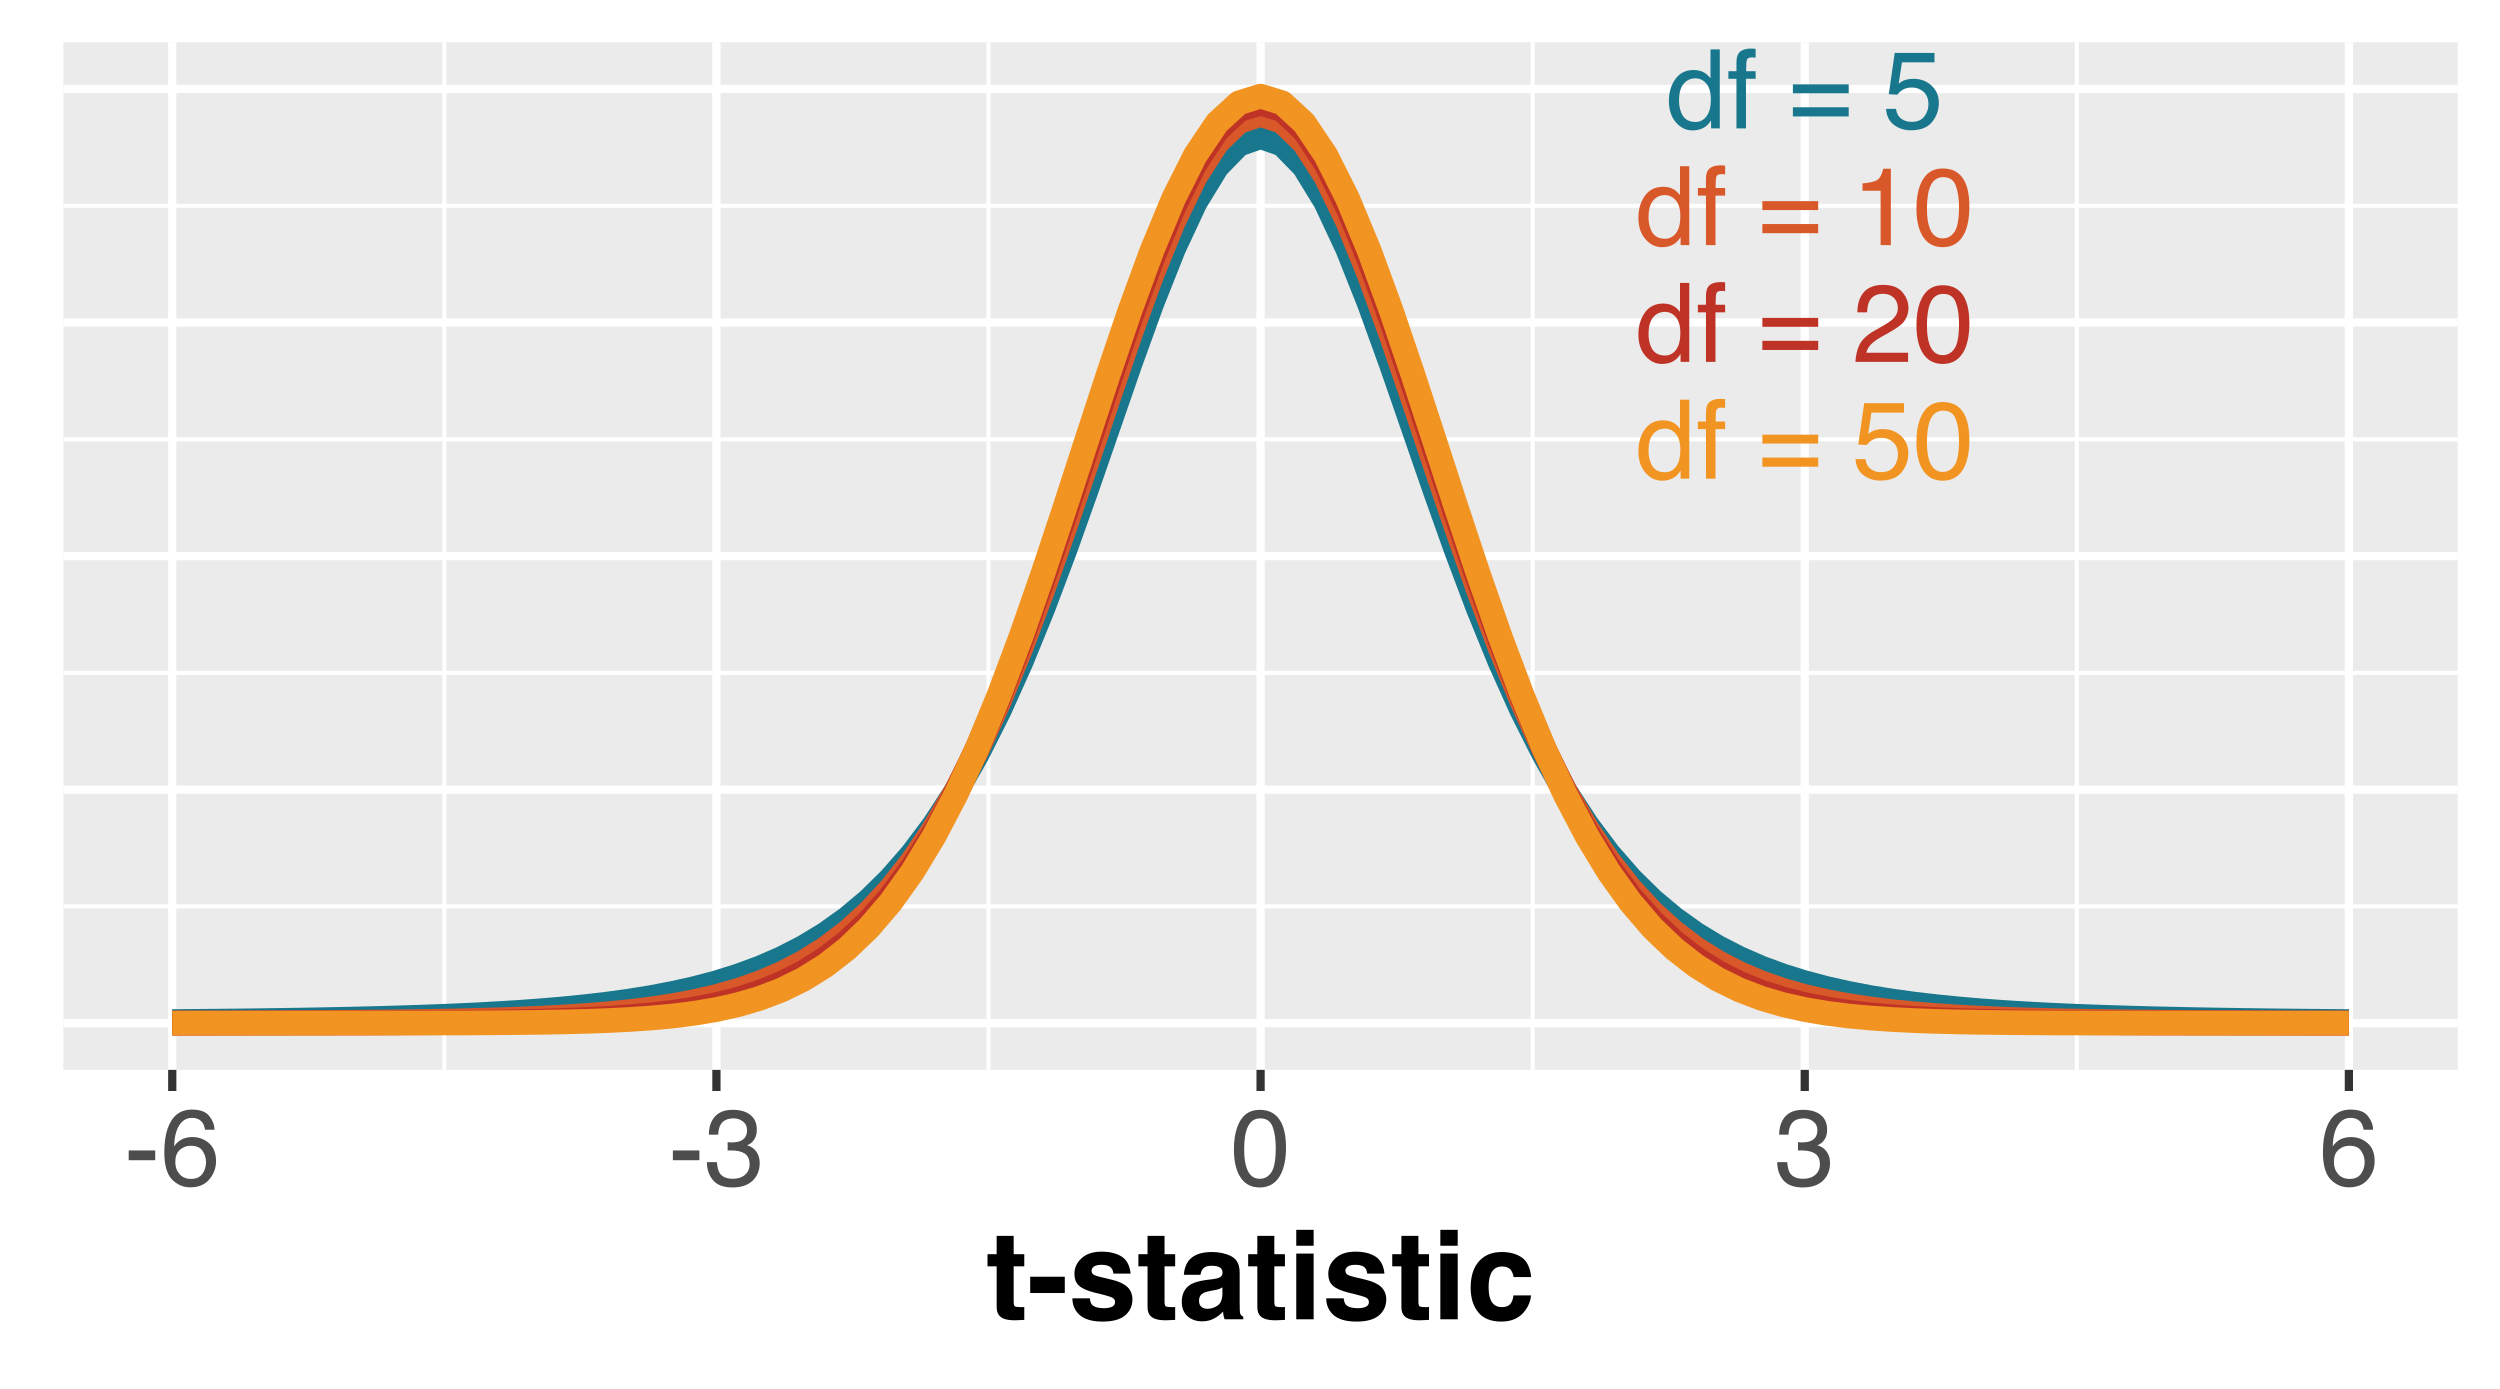 <?xml version="1.0" encoding="UTF-8"?>
<svg xmlns="http://www.w3.org/2000/svg" xmlns:xlink="http://www.w3.org/1999/xlink" width="324pt" height="180pt" viewBox="0 0 324 180" version="1.1">
<defs>
<g>
<symbol overflow="visible" id="glyph0-0">
<path style="stroke:none;" d="M 0.453 0 L 0.453 -10.203 L 8.547 -10.203 L 8.547 0 Z M 7.281 -1.281 L 7.281 -8.922 L 1.734 -8.922 L 1.734 -1.281 Z M 7.281 -1.281 "/>
</symbol>
<symbol overflow="visible" id="glyph0-1">
<path style="stroke:none;" d="M 1.703 -3.625 C 1.703 -2.832 1.867 -2.164 2.203 -1.625 C 2.547 -1.094 3.094 -0.828 3.844 -0.828 C 4.414 -0.828 4.891 -1.07 5.266 -1.562 C 5.641 -2.062 5.828 -2.781 5.828 -3.719 C 5.828 -4.656 5.633 -5.348 5.25 -5.797 C 4.863 -6.254 4.391 -6.484 3.828 -6.484 C 3.191 -6.484 2.676 -6.238 2.281 -5.75 C 1.895 -5.27 1.703 -4.562 1.703 -3.625 Z M 3.594 -7.562 C 4.156 -7.562 4.629 -7.441 5.016 -7.203 C 5.242 -7.066 5.5 -6.828 5.781 -6.484 L 5.781 -10.234 L 6.984 -10.234 L 6.984 0 L 5.859 0 L 5.859 -1.031 C 5.566 -0.57 5.219 -0.238 4.812 -0.031 C 4.414 0.164 3.961 0.266 3.453 0.266 C 2.617 0.266 1.898 -0.082 1.297 -0.781 C 0.691 -1.477 0.391 -2.406 0.391 -3.562 C 0.391 -4.645 0.664 -5.582 1.219 -6.375 C 1.77 -7.164 2.562 -7.562 3.594 -7.562 Z M 3.594 -7.562 "/>
</symbol>
<symbol overflow="visible" id="glyph0-2">
<path style="stroke:none;" d="M 1.234 -8.562 C 1.242 -9.082 1.332 -9.461 1.5 -9.703 C 1.789 -10.129 2.352 -10.344 3.188 -10.344 C 3.27 -10.344 3.352 -10.336 3.438 -10.328 C 3.52 -10.328 3.613 -10.32 3.719 -10.312 L 3.719 -9.172 C 3.582 -9.18 3.484 -9.188 3.422 -9.188 C 3.367 -9.195 3.316 -9.203 3.266 -9.203 C 2.891 -9.203 2.664 -9.102 2.594 -8.906 C 2.52 -8.707 2.484 -8.207 2.484 -7.406 L 3.719 -7.406 L 3.719 -6.422 L 2.469 -6.422 L 2.469 0 L 1.234 0 L 1.234 -6.422 L 0.188 -6.422 L 0.188 -7.406 L 1.234 -7.406 Z M 1.234 -8.562 "/>
</symbol>
<symbol overflow="visible" id="glyph0-3">
<path style="stroke:none;" d=""/>
</symbol>
<symbol overflow="visible" id="glyph0-4">
<path style="stroke:none;" d="M 7.875 -5.703 L 7.875 -4.547 L 0.641 -4.547 L 0.641 -5.703 Z M 7.875 -2.734 L 7.875 -1.547 L 0.641 -1.547 L 0.641 -2.734 Z M 7.875 -2.734 "/>
</symbol>
<symbol overflow="visible" id="glyph0-5">
<path style="stroke:none;" d="M 1.75 -2.531 C 1.832 -1.82 2.164 -1.332 2.75 -1.062 C 3.039 -0.914 3.383 -0.844 3.781 -0.844 C 4.52 -0.844 5.066 -1.078 5.422 -1.547 C 5.773 -2.023 5.953 -2.551 5.953 -3.125 C 5.953 -3.82 5.738 -4.359 5.312 -4.734 C 4.895 -5.109 4.391 -5.297 3.797 -5.297 C 3.367 -5.297 3 -5.211 2.688 -5.047 C 2.383 -4.879 2.125 -4.648 1.906 -4.359 L 0.812 -4.422 L 1.578 -9.781 L 6.734 -9.781 L 6.734 -8.562 L 2.516 -8.562 L 2.094 -5.797 C 2.32 -5.973 2.539 -6.109 2.75 -6.203 C 3.125 -6.348 3.551 -6.422 4.031 -6.422 C 4.945 -6.422 5.719 -6.129 6.344 -5.547 C 6.977 -4.961 7.297 -4.219 7.297 -3.312 C 7.297 -2.375 7.004 -1.547 6.422 -0.828 C 5.848 -0.109 4.926 0.25 3.656 0.25 C 2.844 0.25 2.125 0.02 1.5 -0.438 C 0.875 -0.895 0.523 -1.594 0.453 -2.531 Z M 1.75 -2.531 "/>
</symbol>
<symbol overflow="visible" id="glyph0-6">
<path style="stroke:none;" d="M 1.359 -7.047 L 1.359 -8 C 2.266 -8.082 2.895 -8.227 3.25 -8.438 C 3.602 -8.645 3.867 -9.133 4.047 -9.906 L 5.031 -9.906 L 5.031 0 L 3.703 0 L 3.703 -7.047 Z M 1.359 -7.047 "/>
</symbol>
<symbol overflow="visible" id="glyph0-7">
<path style="stroke:none;" d="M 3.844 -9.938 C 5.133 -9.938 6.066 -9.41 6.641 -8.359 C 7.078 -7.535 7.297 -6.41 7.297 -4.984 C 7.297 -3.629 7.098 -2.508 6.703 -1.625 C 6.117 -0.363 5.164 0.266 3.844 0.266 C 2.645 0.266 1.754 -0.25 1.172 -1.281 C 0.68 -2.145 0.438 -3.305 0.438 -4.766 C 0.438 -5.898 0.582 -6.867 0.875 -7.672 C 1.426 -9.18 2.414 -9.938 3.844 -9.938 Z M 3.828 -0.875 C 4.473 -0.875 4.988 -1.16 5.375 -1.734 C 5.758 -2.305 5.953 -3.375 5.953 -4.938 C 5.953 -6.062 5.812 -6.988 5.531 -7.719 C 5.258 -8.445 4.723 -8.812 3.922 -8.812 C 3.18 -8.812 2.641 -8.461 2.297 -7.766 C 1.961 -7.078 1.797 -6.062 1.797 -4.719 C 1.797 -3.707 1.906 -2.895 2.125 -2.281 C 2.457 -1.344 3.023 -0.875 3.828 -0.875 Z M 3.828 -0.875 "/>
</symbol>
<symbol overflow="visible" id="glyph0-8">
<path style="stroke:none;" d="M 0.438 0 C 0.488 -0.852 0.664 -1.598 0.969 -2.234 C 1.281 -2.867 1.883 -3.445 2.781 -3.969 L 4.109 -4.734 C 4.703 -5.078 5.117 -5.375 5.359 -5.625 C 5.742 -6.008 5.938 -6.445 5.938 -6.938 C 5.938 -7.52 5.758 -7.977 5.406 -8.312 C 5.062 -8.656 4.602 -8.828 4.031 -8.828 C 3.176 -8.828 2.582 -8.504 2.25 -7.859 C 2.07 -7.516 1.973 -7.035 1.953 -6.422 L 0.688 -6.422 C 0.695 -7.285 0.859 -7.988 1.172 -8.531 C 1.711 -9.5 2.664 -9.984 4.031 -9.984 C 5.164 -9.984 5.992 -9.672 6.516 -9.047 C 7.047 -8.43 7.312 -7.75 7.312 -7 C 7.312 -6.195 7.035 -5.516 6.484 -4.953 C 6.148 -4.629 5.566 -4.234 4.734 -3.766 L 3.781 -3.234 C 3.332 -2.984 2.977 -2.742 2.719 -2.516 C 2.25 -2.117 1.957 -1.676 1.844 -1.188 L 7.266 -1.188 L 7.266 0 Z M 0.438 0 "/>
</symbol>
<symbol overflow="visible" id="glyph1-0">
<path style="stroke:none;" d="M 0.453 0 L 0.453 -10.047 L 8.422 -10.047 L 8.422 0 Z M 7.172 -1.266 L 7.172 -8.781 L 1.703 -8.781 L 1.703 -1.266 Z M 7.172 -1.266 "/>
</symbol>
<symbol overflow="visible" id="glyph1-1">
<path style="stroke:none;" d="M 0.578 -4.531 L 4.016 -4.531 L 4.016 -3.266 L 0.578 -3.266 Z M 0.578 -4.531 "/>
</symbol>
<symbol overflow="visible" id="glyph1-2">
<path style="stroke:none;" d="M 4.094 -9.828 C 5.188 -9.828 5.945 -9.539 6.375 -8.969 C 6.812 -8.406 7.031 -7.82 7.031 -7.219 L 5.812 -7.219 C 5.738 -7.613 5.625 -7.922 5.469 -8.141 C 5.164 -8.547 4.711 -8.75 4.109 -8.75 C 3.422 -8.75 2.875 -8.43 2.469 -7.797 C 2.062 -7.16 1.836 -6.25 1.797 -5.062 C 2.078 -5.477 2.43 -5.789 2.859 -6 C 3.254 -6.176 3.691 -6.266 4.172 -6.266 C 4.992 -6.266 5.707 -6.004 6.312 -5.484 C 6.926 -4.961 7.234 -4.18 7.234 -3.141 C 7.234 -2.254 6.941 -1.469 6.359 -0.781 C 5.785 -0.094 4.961 0.25 3.891 0.25 C 2.973 0.25 2.18 -0.094 1.516 -0.781 C 0.859 -1.477 0.531 -2.648 0.531 -4.297 C 0.531 -5.516 0.676 -6.547 0.969 -7.391 C 1.539 -9.016 2.582 -9.828 4.094 -9.828 Z M 4 -0.844 C 4.656 -0.844 5.141 -1.055 5.453 -1.484 C 5.773 -1.922 5.938 -2.438 5.938 -3.031 C 5.938 -3.531 5.789 -4.004 5.5 -4.453 C 5.219 -4.91 4.695 -5.141 3.938 -5.141 C 3.414 -5.141 2.953 -4.961 2.547 -4.609 C 2.148 -4.266 1.953 -3.738 1.953 -3.031 C 1.953 -2.414 2.133 -1.895 2.5 -1.469 C 2.863 -1.051 3.363 -0.844 4 -0.844 Z M 4 -0.844 "/>
</symbol>
<symbol overflow="visible" id="glyph1-3">
<path style="stroke:none;" d="M 3.641 0.266 C 2.484 0.266 1.641 -0.051 1.109 -0.688 C 0.586 -1.32 0.328 -2.098 0.328 -3.016 L 1.625 -3.016 C 1.676 -2.379 1.789 -1.914 1.969 -1.625 C 2.289 -1.113 2.867 -0.859 3.703 -0.859 C 4.348 -0.859 4.867 -1.031 5.266 -1.375 C 5.66 -1.719 5.859 -2.164 5.859 -2.719 C 5.859 -3.383 5.648 -3.852 5.234 -4.125 C 4.816 -4.395 4.242 -4.531 3.516 -4.531 C 3.43 -4.531 3.348 -4.531 3.266 -4.531 C 3.18 -4.531 3.098 -4.523 3.016 -4.516 L 3.016 -5.609 C 3.141 -5.586 3.242 -5.578 3.328 -5.578 C 3.41 -5.578 3.504 -5.578 3.609 -5.578 C 4.066 -5.578 4.445 -5.648 4.75 -5.797 C 5.27 -6.047 5.531 -6.5 5.531 -7.156 C 5.531 -7.645 5.352 -8.02 5 -8.281 C 4.656 -8.551 4.254 -8.688 3.797 -8.688 C 2.973 -8.688 2.406 -8.41 2.094 -7.859 C 1.914 -7.555 1.816 -7.129 1.797 -6.578 L 0.578 -6.578 C 0.578 -7.305 0.723 -7.926 1.016 -8.438 C 1.516 -9.344 2.398 -9.797 3.672 -9.797 C 4.66 -9.797 5.426 -9.57 5.969 -9.125 C 6.52 -8.688 6.797 -8.047 6.797 -7.203 C 6.797 -6.598 6.633 -6.113 6.312 -5.75 C 6.113 -5.508 5.852 -5.328 5.531 -5.203 C 6.051 -5.055 6.453 -4.781 6.734 -4.375 C 7.023 -3.977 7.172 -3.488 7.172 -2.906 C 7.172 -1.969 6.863 -1.203 6.25 -0.609 C 5.633 -0.023 4.766 0.266 3.641 0.266 Z M 3.641 0.266 "/>
</symbol>
<symbol overflow="visible" id="glyph1-4">
<path style="stroke:none;" d="M 3.781 -9.797 C 5.051 -9.797 5.969 -9.27 6.531 -8.219 C 6.969 -7.414 7.188 -6.312 7.188 -4.906 C 7.188 -3.57 6.988 -2.473 6.594 -1.609 C 6.02 -0.359 5.082 0.266 3.781 0.266 C 2.602 0.266 1.727 -0.242 1.156 -1.266 C 0.676 -2.117 0.438 -3.266 0.438 -4.703 C 0.438 -5.805 0.582 -6.758 0.875 -7.562 C 1.406 -9.051 2.375 -9.797 3.781 -9.797 Z M 3.781 -0.859 C 4.414 -0.859 4.922 -1.141 5.297 -1.703 C 5.672 -2.266 5.859 -3.316 5.859 -4.859 C 5.859 -5.973 5.723 -6.891 5.453 -7.609 C 5.18 -8.328 4.648 -8.688 3.859 -8.688 C 3.141 -8.688 2.609 -8.344 2.266 -7.656 C 1.93 -6.977 1.766 -5.977 1.766 -4.656 C 1.766 -3.656 1.875 -2.852 2.094 -2.25 C 2.414 -1.32 2.977 -0.859 3.781 -0.859 Z M 3.781 -0.859 "/>
</symbol>
<symbol overflow="visible" id="glyph2-0">
<path style="stroke:none;" d="M 1.203 -11.516 L 10.484 -11.516 L 10.484 0 L 1.203 0 Z M 9.047 -1.438 L 9.047 -10.078 L 2.641 -10.078 L 2.641 -1.438 Z M 9.047 -1.438 "/>
</symbol>
<symbol overflow="visible" id="glyph2-1">
<path style="stroke:none;" d="M 4.938 -1.594 L 4.938 0.078 L 3.891 0.125 C 2.836 0.156 2.117 -0.031 1.734 -0.438 C 1.484 -0.688 1.359 -1.078 1.359 -1.609 L 1.359 -6.859 L 0.172 -6.859 L 0.172 -8.438 L 1.359 -8.438 L 1.359 -10.812 L 3.562 -10.812 L 3.562 -8.438 L 4.938 -8.438 L 4.938 -6.859 L 3.562 -6.859 L 3.562 -2.359 C 3.562 -2.004 3.602 -1.785 3.688 -1.703 C 3.781 -1.617 4.051 -1.578 4.5 -1.578 C 4.57 -1.578 4.645 -1.578 4.719 -1.578 C 4.789 -1.578 4.863 -1.582 4.938 -1.594 Z M 4.938 -1.594 "/>
</symbol>
<symbol overflow="visible" id="glyph2-2">
<path style="stroke:none;" d="M 0.375 -5.516 L 4.859 -5.516 L 4.859 -3.406 L 0.375 -3.406 Z M 0.375 -5.516 "/>
</symbol>
<symbol overflow="visible" id="glyph2-3">
<path style="stroke:none;" d="M 6.906 -8.125 C 7.57 -7.695 7.957 -6.961 8.062 -5.922 L 5.828 -5.922 C 5.797 -6.211 5.719 -6.441 5.594 -6.609 C 5.344 -6.91 4.926 -7.062 4.344 -7.062 C 3.852 -7.062 3.504 -6.984 3.297 -6.828 C 3.098 -6.68 3 -6.504 3 -6.297 C 3 -6.047 3.109 -5.863 3.328 -5.75 C 3.547 -5.625 4.316 -5.414 5.641 -5.125 C 6.523 -4.914 7.191 -4.602 7.641 -4.188 C 8.078 -3.758 8.297 -3.223 8.297 -2.578 C 8.297 -1.734 7.977 -1.039 7.344 -0.5 C 6.719 0.031 5.75 0.297 4.438 0.297 C 3.102 0.297 2.113 0.016 1.469 -0.547 C 0.832 -1.117 0.516 -1.844 0.516 -2.719 L 2.781 -2.719 C 2.82 -2.32 2.922 -2.039 3.078 -1.875 C 3.359 -1.582 3.867 -1.438 4.609 -1.438 C 5.047 -1.438 5.395 -1.5 5.656 -1.625 C 5.914 -1.758 6.047 -1.957 6.047 -2.219 C 6.047 -2.469 5.941 -2.656 5.734 -2.781 C 5.523 -2.914 4.75 -3.141 3.406 -3.453 C 2.445 -3.691 1.77 -3.992 1.375 -4.359 C 0.977 -4.711 0.781 -5.223 0.781 -5.891 C 0.781 -6.672 1.086 -7.344 1.703 -7.906 C 2.316 -8.477 3.188 -8.766 4.312 -8.766 C 5.375 -8.766 6.238 -8.551 6.906 -8.125 Z M 6.906 -8.125 "/>
</symbol>
<symbol overflow="visible" id="glyph2-4">
<path style="stroke:none;" d="M 1.359 -7.594 C 1.953 -8.344 2.961 -8.719 4.391 -8.719 C 5.328 -8.719 6.156 -8.535 6.875 -8.172 C 7.602 -7.797 7.969 -7.098 7.969 -6.078 L 7.969 -2.172 C 7.969 -1.898 7.973 -1.57 7.984 -1.188 C 7.992 -0.895 8.035 -0.695 8.109 -0.594 C 8.18 -0.488 8.289 -0.398 8.438 -0.328 L 8.438 0 L 6.016 0 C 5.953 -0.176 5.906 -0.336 5.875 -0.484 C 5.852 -0.641 5.832 -0.812 5.812 -1 C 5.508 -0.664 5.156 -0.383 4.75 -0.156 C 4.27 0.125 3.727 0.266 3.125 0.266 C 2.352 0.266 1.719 0.047 1.219 -0.391 C 0.719 -0.836 0.469 -1.461 0.469 -2.266 C 0.469 -3.316 0.867 -4.078 1.672 -4.547 C 2.117 -4.797 2.77 -4.977 3.625 -5.094 L 4.391 -5.188 C 4.797 -5.238 5.086 -5.301 5.266 -5.375 C 5.586 -5.508 5.75 -5.723 5.75 -6.016 C 5.75 -6.359 5.625 -6.598 5.375 -6.734 C 5.133 -6.867 4.781 -6.938 4.312 -6.938 C 3.789 -6.938 3.422 -6.805 3.203 -6.547 C 3.047 -6.348 2.941 -6.086 2.891 -5.766 L 0.734 -5.766 C 0.785 -6.504 0.992 -7.113 1.359 -7.594 Z M 3.016 -1.609 C 3.223 -1.441 3.477 -1.359 3.781 -1.359 C 4.258 -1.359 4.703 -1.5 5.109 -1.781 C 5.516 -2.062 5.723 -2.57 5.734 -3.312 L 5.734 -4.141 C 5.598 -4.055 5.457 -3.984 5.312 -3.922 C 5.164 -3.867 4.969 -3.82 4.719 -3.781 L 4.219 -3.688 C 3.75 -3.602 3.414 -3.5 3.219 -3.375 C 2.875 -3.176 2.703 -2.863 2.703 -2.438 C 2.703 -2.051 2.805 -1.773 3.016 -1.609 Z M 3.016 -1.609 "/>
</symbol>
<symbol overflow="visible" id="glyph2-5">
<path style="stroke:none;" d="M 3.328 -8.516 L 3.328 0 L 1.078 0 L 1.078 -8.516 Z M 3.328 -11.594 L 3.328 -9.531 L 1.078 -9.531 L 1.078 -11.594 Z M 3.328 -11.594 "/>
</symbol>
<symbol overflow="visible" id="glyph2-6">
<path style="stroke:none;" d="M 8.406 -5.469 L 6.125 -5.469 C 6.082 -5.781 5.977 -6.066 5.812 -6.328 C 5.562 -6.672 5.172 -6.844 4.641 -6.844 C 3.891 -6.844 3.379 -6.469 3.109 -5.719 C 2.961 -5.32 2.891 -4.797 2.891 -4.141 C 2.891 -3.516 2.961 -3.016 3.109 -2.641 C 3.367 -1.93 3.867 -1.578 4.609 -1.578 C 5.129 -1.578 5.5 -1.719 5.719 -2 C 5.938 -2.281 6.066 -2.645 6.109 -3.094 L 8.391 -3.094 C 8.336 -2.414 8.094 -1.773 7.656 -1.172 C 6.957 -0.191 5.922 0.297 4.547 0.297 C 3.18 0.297 2.176 -0.109 1.531 -0.922 C 0.883 -1.734 0.562 -2.789 0.562 -4.094 C 0.562 -5.551 0.914 -6.688 1.625 -7.5 C 2.344 -8.312 3.328 -8.719 4.578 -8.719 C 5.648 -8.719 6.523 -8.477 7.203 -8 C 7.879 -7.52 8.281 -6.676 8.406 -5.469 Z M 8.406 -5.469 "/>
</symbol>
</g>
<clipPath id="clip1">
  <path d="M 8.219 5.48 L 318.52 5.48 L 318.52 138.656 L 8.219 138.656 Z M 8.219 5.48 "/>
</clipPath>
<clipPath id="clip2">
  <path d="M 8.219 117 L 318.52 117 L 318.52 118 L 8.219 118 Z M 8.219 117 "/>
</clipPath>
<clipPath id="clip3">
  <path d="M 8.219 86 L 318.52 86 L 318.52 88 L 8.219 88 Z M 8.219 86 "/>
</clipPath>
<clipPath id="clip4">
  <path d="M 8.219 56 L 318.52 56 L 318.52 58 L 8.219 58 Z M 8.219 56 "/>
</clipPath>
<clipPath id="clip5">
  <path d="M 8.219 26 L 318.52 26 L 318.52 27 L 8.219 27 Z M 8.219 26 "/>
</clipPath>
<clipPath id="clip6">
  <path d="M 57 5.48 L 58 5.48 L 58 138.656 L 57 138.656 Z M 57 5.48 "/>
</clipPath>
<clipPath id="clip7">
  <path d="M 127 5.48 L 129 5.48 L 129 138.656 L 127 138.656 Z M 127 5.48 "/>
</clipPath>
<clipPath id="clip8">
  <path d="M 198 5.48 L 199 5.48 L 199 138.656 L 198 138.656 Z M 198 5.48 "/>
</clipPath>
<clipPath id="clip9">
  <path d="M 268 5.48 L 270 5.48 L 270 138.656 L 268 138.656 Z M 268 5.48 "/>
</clipPath>
<clipPath id="clip10">
  <path d="M 8.219 132 L 318.52 132 L 318.52 134 L 8.219 134 Z M 8.219 132 "/>
</clipPath>
<clipPath id="clip11">
  <path d="M 8.219 101 L 318.52 101 L 318.52 103 L 8.219 103 Z M 8.219 101 "/>
</clipPath>
<clipPath id="clip12">
  <path d="M 8.219 71 L 318.52 71 L 318.52 73 L 8.219 73 Z M 8.219 71 "/>
</clipPath>
<clipPath id="clip13">
  <path d="M 8.219 41 L 318.52 41 L 318.52 43 L 8.219 43 Z M 8.219 41 "/>
</clipPath>
<clipPath id="clip14">
  <path d="M 8.219 10 L 318.52 10 L 318.52 13 L 8.219 13 Z M 8.219 10 "/>
</clipPath>
<clipPath id="clip15">
  <path d="M 21 5.48 L 23 5.48 L 23 138.656 L 21 138.656 Z M 21 5.48 "/>
</clipPath>
<clipPath id="clip16">
  <path d="M 92 5.48 L 94 5.48 L 94 138.656 L 92 138.656 Z M 92 5.48 "/>
</clipPath>
<clipPath id="clip17">
  <path d="M 162 5.48 L 164 5.48 L 164 138.656 L 162 138.656 Z M 162 5.48 "/>
</clipPath>
<clipPath id="clip18">
  <path d="M 233 5.48 L 235 5.48 L 235 138.656 L 233 138.656 Z M 233 5.48 "/>
</clipPath>
<clipPath id="clip19">
  <path d="M 303 5.48 L 305 5.48 L 305 138.656 L 303 138.656 Z M 303 5.48 "/>
</clipPath>
</defs>
<g id="surface459">
<rect x="0" y="0" width="324" height="180" style="fill:rgb(100%,100%,100%);fill-opacity:1;stroke:none;"/>
<rect x="0" y="0" width="324" height="180" style="fill:rgb(100%,100%,100%);fill-opacity:1;stroke:none;"/>
<path style="fill:none;stroke-width:1.067;stroke-linecap:round;stroke-linejoin:round;stroke:rgb(100%,100%,100%);stroke-opacity:1;stroke-miterlimit:10;" d="M 0 180 L 324 180 L 324 0 L 0 0 Z M 0 180 "/>
<g clip-path="url(#clip1)" clip-rule="nonzero">
<path style=" stroke:none;fill-rule:nonzero;fill:rgb(92.157%,92.157%,92.157%);fill-opacity:1;" d="M 8.219 138.656 L 318.52 138.656 L 318.52 5.48 L 8.219 5.48 Z M 8.219 138.656 "/>
</g>
<g clip-path="url(#clip2)" clip-rule="nonzero">
<path style="fill:none;stroke-width:0.533;stroke-linecap:butt;stroke-linejoin:round;stroke:rgb(100%,100%,100%);stroke-opacity:1;stroke-miterlimit:10;" d="M 8.219 117.469 L 318.52 117.469 "/>
</g>
<g clip-path="url(#clip3)" clip-rule="nonzero">
<path style="fill:none;stroke-width:0.533;stroke-linecap:butt;stroke-linejoin:round;stroke:rgb(100%,100%,100%);stroke-opacity:1;stroke-miterlimit:10;" d="M 8.219 87.203 L 318.52 87.203 "/>
</g>
<g clip-path="url(#clip4)" clip-rule="nonzero">
<path style="fill:none;stroke-width:0.533;stroke-linecap:butt;stroke-linejoin:round;stroke:rgb(100%,100%,100%);stroke-opacity:1;stroke-miterlimit:10;" d="M 8.219 56.934 L 318.52 56.934 "/>
</g>
<g clip-path="url(#clip5)" clip-rule="nonzero">
<path style="fill:none;stroke-width:0.533;stroke-linecap:butt;stroke-linejoin:round;stroke:rgb(100%,100%,100%);stroke-opacity:1;stroke-miterlimit:10;" d="M 8.219 26.668 L 318.52 26.668 "/>
</g>
<g clip-path="url(#clip6)" clip-rule="nonzero">
<path style="fill:none;stroke-width:0.533;stroke-linecap:butt;stroke-linejoin:round;stroke:rgb(100%,100%,100%);stroke-opacity:1;stroke-miterlimit:10;" d="M 57.586 138.656 L 57.586 5.48 "/>
</g>
<g clip-path="url(#clip7)" clip-rule="nonzero">
<path style="fill:none;stroke-width:0.533;stroke-linecap:butt;stroke-linejoin:round;stroke:rgb(100%,100%,100%);stroke-opacity:1;stroke-miterlimit:10;" d="M 128.109 138.656 L 128.109 5.48 "/>
</g>
<g clip-path="url(#clip8)" clip-rule="nonzero">
<path style="fill:none;stroke-width:0.533;stroke-linecap:butt;stroke-linejoin:round;stroke:rgb(100%,100%,100%);stroke-opacity:1;stroke-miterlimit:10;" d="M 198.633 138.656 L 198.633 5.48 "/>
</g>
<g clip-path="url(#clip9)" clip-rule="nonzero">
<path style="fill:none;stroke-width:0.533;stroke-linecap:butt;stroke-linejoin:round;stroke:rgb(100%,100%,100%);stroke-opacity:1;stroke-miterlimit:10;" d="M 269.156 138.656 L 269.156 5.48 "/>
</g>
<g clip-path="url(#clip10)" clip-rule="nonzero">
<path style="fill:none;stroke-width:1.067;stroke-linecap:butt;stroke-linejoin:round;stroke:rgb(100%,100%,100%);stroke-opacity:1;stroke-miterlimit:10;" d="M 8.219 132.602 L 318.52 132.602 "/>
</g>
<g clip-path="url(#clip11)" clip-rule="nonzero">
<path style="fill:none;stroke-width:1.067;stroke-linecap:butt;stroke-linejoin:round;stroke:rgb(100%,100%,100%);stroke-opacity:1;stroke-miterlimit:10;" d="M 8.219 102.336 L 318.52 102.336 "/>
</g>
<g clip-path="url(#clip12)" clip-rule="nonzero">
<path style="fill:none;stroke-width:1.067;stroke-linecap:butt;stroke-linejoin:round;stroke:rgb(100%,100%,100%);stroke-opacity:1;stroke-miterlimit:10;" d="M 8.219 72.066 L 318.52 72.066 "/>
</g>
<g clip-path="url(#clip13)" clip-rule="nonzero">
<path style="fill:none;stroke-width:1.067;stroke-linecap:butt;stroke-linejoin:round;stroke:rgb(100%,100%,100%);stroke-opacity:1;stroke-miterlimit:10;" d="M 8.219 41.801 L 318.52 41.801 "/>
</g>
<g clip-path="url(#clip14)" clip-rule="nonzero">
<path style="fill:none;stroke-width:1.067;stroke-linecap:butt;stroke-linejoin:round;stroke:rgb(100%,100%,100%);stroke-opacity:1;stroke-miterlimit:10;" d="M 8.219 11.531 L 318.52 11.531 "/>
</g>
<g clip-path="url(#clip15)" clip-rule="nonzero">
<path style="fill:none;stroke-width:1.067;stroke-linecap:butt;stroke-linejoin:round;stroke:rgb(100%,100%,100%);stroke-opacity:1;stroke-miterlimit:10;" d="M 22.324 138.656 L 22.324 5.48 "/>
</g>
<g clip-path="url(#clip16)" clip-rule="nonzero">
<path style="fill:none;stroke-width:1.067;stroke-linecap:butt;stroke-linejoin:round;stroke:rgb(100%,100%,100%);stroke-opacity:1;stroke-miterlimit:10;" d="M 92.848 138.656 L 92.848 5.48 "/>
</g>
<g clip-path="url(#clip17)" clip-rule="nonzero">
<path style="fill:none;stroke-width:1.067;stroke-linecap:butt;stroke-linejoin:round;stroke:rgb(100%,100%,100%);stroke-opacity:1;stroke-miterlimit:10;" d="M 163.371 138.656 L 163.371 5.48 "/>
</g>
<g clip-path="url(#clip18)" clip-rule="nonzero">
<path style="fill:none;stroke-width:1.067;stroke-linecap:butt;stroke-linejoin:round;stroke:rgb(100%,100%,100%);stroke-opacity:1;stroke-miterlimit:10;" d="M 233.895 138.656 L 233.895 5.48 "/>
</g>
<g clip-path="url(#clip19)" clip-rule="nonzero">
<path style="fill:none;stroke-width:1.067;stroke-linecap:butt;stroke-linejoin:round;stroke:rgb(100%,100%,100%);stroke-opacity:1;stroke-miterlimit:10;" d="M 304.414 138.656 L 304.414 5.48 "/>
</g>
<path style="fill:none;stroke-width:3.201;stroke-linecap:butt;stroke-linejoin:round;stroke:rgb(9.412%,46.667%,54.902%);stroke-opacity:1;stroke-miterlimit:10;" d="M 22.324 132.395 L 25.145 132.371 L 30.785 132.316 L 33.609 132.281 L 36.43 132.242 L 39.25 132.199 L 42.07 132.148 L 44.891 132.09 L 47.711 132.027 L 50.531 131.949 L 53.355 131.863 L 56.176 131.766 L 58.996 131.652 L 61.816 131.52 L 64.637 131.363 L 67.457 131.188 L 70.281 130.98 L 73.102 130.738 L 75.922 130.453 L 78.742 130.125 L 81.562 129.734 L 84.383 129.281 L 87.203 128.742 L 90.027 128.113 L 92.848 127.367 L 95.668 126.488 L 98.488 125.453 L 101.309 124.227 L 104.129 122.781 L 106.953 121.074 L 109.773 119.062 L 112.594 116.699 L 115.414 113.926 L 118.234 110.691 L 121.055 106.934 L 123.879 102.598 L 126.699 97.637 L 129.52 92.023 L 132.34 85.746 L 135.16 78.828 L 137.98 71.352 L 140.801 63.434 L 143.625 55.277 L 146.445 47.141 L 149.266 39.336 L 152.086 32.23 L 154.906 26.195 L 157.727 21.586 L 160.551 18.691 L 163.371 17.707 L 166.191 18.691 L 169.012 21.586 L 171.832 26.195 L 174.652 32.23 L 177.473 39.336 L 180.297 47.141 L 183.117 55.277 L 185.938 63.434 L 188.758 71.352 L 191.578 78.828 L 194.398 85.746 L 197.223 92.023 L 200.043 97.637 L 202.863 102.598 L 205.684 106.934 L 208.504 110.691 L 211.324 113.926 L 214.145 116.699 L 216.969 119.062 L 219.789 121.074 L 222.609 122.781 L 225.43 124.227 L 228.25 125.453 L 231.07 126.488 L 233.895 127.367 L 236.715 128.113 L 239.535 128.742 L 242.355 129.281 L 245.176 129.734 L 247.996 130.125 L 250.82 130.453 L 253.641 130.738 L 256.461 130.98 L 259.281 131.188 L 262.102 131.363 L 264.922 131.52 L 267.742 131.652 L 270.566 131.766 L 273.387 131.863 L 276.207 131.949 L 279.027 132.027 L 281.848 132.09 L 284.668 132.148 L 287.492 132.199 L 290.312 132.242 L 293.133 132.281 L 295.953 132.316 L 301.594 132.371 L 304.414 132.395 "/>
<path style="fill:none;stroke-width:3.201;stroke-linecap:butt;stroke-linejoin:round;stroke:rgb(85.098%,34.51%,16.078%);stroke-opacity:1;stroke-miterlimit:10;" d="M 22.324 132.574 L 27.965 132.566 L 30.785 132.559 L 33.609 132.547 L 36.43 132.539 L 42.07 132.508 L 44.891 132.488 L 47.711 132.465 L 50.531 132.438 L 53.355 132.402 L 56.176 132.359 L 58.996 132.309 L 61.816 132.242 L 64.637 132.164 L 67.457 132.066 L 70.281 131.945 L 73.102 131.797 L 75.922 131.613 L 78.742 131.383 L 81.562 131.105 L 84.383 130.758 L 87.203 130.328 L 90.027 129.801 L 92.848 129.152 L 95.668 128.352 L 98.488 127.375 L 101.309 126.18 L 104.129 124.719 L 106.953 122.953 L 109.773 120.82 L 112.594 118.27 L 115.414 115.227 L 118.234 111.641 L 121.055 107.445 L 123.879 102.598 L 126.699 97.059 L 129.52 90.824 L 132.34 83.918 L 135.16 76.406 L 137.98 68.406 L 140.801 60.082 L 143.625 51.66 L 146.445 43.41 L 149.266 35.648 L 152.086 28.699 L 154.906 22.883 L 157.727 18.492 L 160.551 15.758 L 163.371 14.828 L 166.191 15.758 L 169.012 18.492 L 171.832 22.883 L 174.652 28.699 L 177.473 35.648 L 180.297 43.41 L 183.117 51.66 L 185.938 60.082 L 188.758 68.406 L 191.578 76.406 L 194.398 83.918 L 197.223 90.824 L 200.043 97.059 L 202.863 102.598 L 205.684 107.445 L 208.504 111.641 L 211.324 115.227 L 214.145 118.27 L 216.969 120.82 L 219.789 122.953 L 222.609 124.719 L 225.43 126.18 L 228.25 127.375 L 231.07 128.352 L 233.895 129.152 L 236.715 129.801 L 239.535 130.328 L 242.355 130.758 L 245.176 131.105 L 247.996 131.383 L 250.82 131.613 L 253.641 131.797 L 256.461 131.945 L 259.281 132.066 L 262.102 132.164 L 264.922 132.242 L 267.742 132.309 L 270.566 132.359 L 273.387 132.402 L 276.207 132.438 L 279.027 132.465 L 281.848 132.488 L 284.668 132.508 L 287.492 132.523 L 290.312 132.539 L 293.133 132.547 L 295.953 132.559 L 298.773 132.566 L 304.414 132.574 "/>
<path style="fill:none;stroke-width:3.201;stroke-linecap:butt;stroke-linejoin:round;stroke:rgb(74.902%,20%,14.902%);stroke-opacity:1;stroke-miterlimit:10;" d="M 22.324 132.602 L 25.145 132.598 L 30.785 132.598 L 33.609 132.594 L 36.43 132.594 L 44.891 132.582 L 47.711 132.574 L 50.531 132.562 L 53.355 132.551 L 56.176 132.535 L 58.996 132.516 L 61.816 132.484 L 64.637 132.445 L 67.457 132.395 L 70.281 132.328 L 73.102 132.242 L 75.922 132.125 L 78.742 131.973 L 81.562 131.777 L 84.383 131.516 L 87.203 131.184 L 90.027 130.75 L 92.848 130.191 L 95.668 129.48 L 98.488 128.578 L 101.309 127.438 L 104.129 126.012 L 106.953 124.238 L 109.773 122.062 L 112.594 119.41 L 115.414 116.219 L 118.234 112.418 L 121.055 107.953 L 123.879 102.785 L 126.699 96.891 L 129.52 90.277 L 132.34 82.996 L 135.16 75.137 L 137.98 66.84 L 140.801 58.297 L 143.625 49.742 L 146.445 41.449 L 149.266 33.723 L 152.086 26.867 L 154.906 21.172 L 157.727 16.898 L 160.551 14.25 L 163.371 13.352 L 166.191 14.25 L 169.012 16.898 L 171.832 21.172 L 174.652 26.867 L 177.473 33.723 L 180.297 41.449 L 183.117 49.742 L 185.938 58.297 L 188.758 66.84 L 191.578 75.137 L 194.398 82.996 L 197.223 90.277 L 200.043 96.891 L 202.863 102.785 L 205.684 107.953 L 208.504 112.418 L 211.324 116.219 L 214.145 119.41 L 216.969 122.062 L 219.789 124.238 L 222.609 126.012 L 225.43 127.438 L 228.25 128.578 L 231.07 129.48 L 233.895 130.191 L 236.715 130.75 L 239.535 131.184 L 242.355 131.516 L 245.176 131.777 L 247.996 131.973 L 250.82 132.125 L 253.641 132.242 L 256.461 132.328 L 259.281 132.395 L 262.102 132.445 L 264.922 132.484 L 267.742 132.516 L 270.566 132.535 L 273.387 132.551 L 279.027 132.574 L 281.848 132.582 L 284.668 132.586 L 287.492 132.59 L 290.312 132.594 L 293.133 132.594 L 295.953 132.598 L 301.594 132.598 L 304.414 132.602 "/>
<path style="fill:none;stroke-width:3.201;stroke-linecap:butt;stroke-linejoin:round;stroke:rgb(94.902%,58.039%,13.333%);stroke-opacity:1;stroke-miterlimit:10;" d="M 22.324 132.602 L 42.07 132.602 L 44.891 132.598 L 47.711 132.598 L 50.531 132.594 L 53.355 132.59 L 56.176 132.586 L 58.996 132.578 L 61.816 132.566 L 64.637 132.547 L 67.457 132.523 L 70.281 132.488 L 73.102 132.438 L 75.922 132.367 L 78.742 132.266 L 81.562 132.125 L 84.383 131.934 L 87.203 131.672 L 90.027 131.316 L 92.848 130.836 L 95.668 130.203 L 98.488 129.371 L 101.309 128.293 L 104.129 126.906 L 106.953 125.152 L 109.773 122.957 L 112.594 120.25 L 115.414 116.961 L 118.234 113.02 L 121.055 108.371 L 123.879 102.984 L 126.699 96.844 L 129.52 89.973 L 132.34 82.441 L 135.16 74.355 L 137.98 65.871 L 140.801 57.188 L 143.625 48.555 L 146.445 40.242 L 149.266 32.543 L 152.086 25.746 L 154.906 20.129 L 157.727 15.93 L 160.551 13.336 L 163.371 12.457 L 166.191 13.336 L 169.012 15.93 L 171.832 20.129 L 174.652 25.746 L 177.473 32.543 L 180.297 40.242 L 183.117 48.555 L 185.938 57.188 L 188.758 65.871 L 191.578 74.355 L 194.398 82.441 L 197.223 89.973 L 200.043 96.844 L 202.863 102.984 L 205.684 108.371 L 208.504 113.02 L 211.324 116.961 L 214.145 120.25 L 216.969 122.957 L 219.789 125.152 L 222.609 126.906 L 225.43 128.293 L 228.25 129.371 L 231.07 130.203 L 233.895 130.836 L 236.715 131.316 L 239.535 131.672 L 242.355 131.934 L 245.176 132.125 L 247.996 132.266 L 250.82 132.367 L 253.641 132.438 L 256.461 132.488 L 259.281 132.523 L 262.102 132.547 L 264.922 132.566 L 267.742 132.578 L 270.566 132.586 L 279.027 132.598 L 281.848 132.598 L 284.668 132.602 L 304.414 132.602 "/>
<g style="fill:rgb(9.412%,46.667%,54.902%);fill-opacity:1;">
  <use xlink:href="#glyph0-1" x="215.898" y="16.637"/>
  <use xlink:href="#glyph0-2" x="223.81" y="16.637"/>
  <use xlink:href="#glyph0-3" x="227.763" y="16.637"/>
  <use xlink:href="#glyph0-4" x="231.716" y="16.637"/>
  <use xlink:href="#glyph0-3" x="240.024" y="16.637"/>
  <use xlink:href="#glyph0-5" x="243.976" y="16.637"/>
</g>
<g style="fill:rgb(85.098%,34.51%,16.078%);fill-opacity:1;">
  <use xlink:href="#glyph0-1" x="211.945" y="31.77"/>
  <use xlink:href="#glyph0-2" x="219.857" y="31.77"/>
  <use xlink:href="#glyph0-3" x="223.81" y="31.77"/>
  <use xlink:href="#glyph0-4" x="227.762" y="31.77"/>
  <use xlink:href="#glyph0-3" x="236.07" y="31.77"/>
  <use xlink:href="#glyph0-6" x="240.023" y="31.77"/>
  <use xlink:href="#glyph0-7" x="247.935" y="31.77"/>
</g>
<g style="fill:rgb(74.902%,20%,14.902%);fill-opacity:1;">
  <use xlink:href="#glyph0-1" x="211.945" y="46.902"/>
  <use xlink:href="#glyph0-2" x="219.857" y="46.902"/>
  <use xlink:href="#glyph0-3" x="223.81" y="46.902"/>
  <use xlink:href="#glyph0-4" x="227.762" y="46.902"/>
  <use xlink:href="#glyph0-3" x="236.07" y="46.902"/>
  <use xlink:href="#glyph0-8" x="240.023" y="46.902"/>
  <use xlink:href="#glyph0-7" x="247.935" y="46.902"/>
</g>
<g style="fill:rgb(94.902%,58.039%,13.333%);fill-opacity:1;">
  <use xlink:href="#glyph0-1" x="211.945" y="62.035"/>
  <use xlink:href="#glyph0-2" x="219.857" y="62.035"/>
  <use xlink:href="#glyph0-3" x="223.81" y="62.035"/>
  <use xlink:href="#glyph0-4" x="227.762" y="62.035"/>
  <use xlink:href="#glyph0-3" x="236.07" y="62.035"/>
  <use xlink:href="#glyph0-5" x="240.023" y="62.035"/>
  <use xlink:href="#glyph0-7" x="247.935" y="62.035"/>
</g>
<path style="fill:none;stroke-width:1.067;stroke-linecap:butt;stroke-linejoin:round;stroke:rgb(20%,20%,20%);stroke-opacity:1;stroke-miterlimit:10;" d="M 22.324 141.395 L 22.324 138.656 "/>
<path style="fill:none;stroke-width:1.067;stroke-linecap:butt;stroke-linejoin:round;stroke:rgb(20%,20%,20%);stroke-opacity:1;stroke-miterlimit:10;" d="M 92.848 141.395 L 92.848 138.656 "/>
<path style="fill:none;stroke-width:1.067;stroke-linecap:butt;stroke-linejoin:round;stroke:rgb(20%,20%,20%);stroke-opacity:1;stroke-miterlimit:10;" d="M 163.371 141.395 L 163.371 138.656 "/>
<path style="fill:none;stroke-width:1.067;stroke-linecap:butt;stroke-linejoin:round;stroke:rgb(20%,20%,20%);stroke-opacity:1;stroke-miterlimit:10;" d="M 233.895 141.395 L 233.895 138.656 "/>
<path style="fill:none;stroke-width:1.067;stroke-linecap:butt;stroke-linejoin:round;stroke:rgb(20%,20%,20%);stroke-opacity:1;stroke-miterlimit:10;" d="M 304.414 141.395 L 304.414 138.656 "/>
<g style="fill:rgb(30.196%,30.196%,30.196%);fill-opacity:1;">
  <use xlink:href="#glyph1-1" x="16.102" y="153.629"/>
  <use xlink:href="#glyph1-2" x="20.764" y="153.629"/>
</g>
<g style="fill:rgb(30.196%,30.196%,30.196%);fill-opacity:1;">
  <use xlink:href="#glyph1-1" x="86.625" y="153.629"/>
  <use xlink:href="#glyph1-3" x="91.287" y="153.629"/>
</g>
<g style="fill:rgb(30.196%,30.196%,30.196%);fill-opacity:1;">
  <use xlink:href="#glyph1-4" x="159.477" y="153.629"/>
</g>
<g style="fill:rgb(30.196%,30.196%,30.196%);fill-opacity:1;">
  <use xlink:href="#glyph1-3" x="230" y="153.629"/>
</g>
<g style="fill:rgb(30.196%,30.196%,30.196%);fill-opacity:1;">
  <use xlink:href="#glyph1-2" x="300.52" y="153.629"/>
</g>
<g style="fill:rgb(0%,0%,0%);fill-opacity:1;">
  <use xlink:href="#glyph2-1" x="127.809" y="170.98"/>
  <use xlink:href="#glyph2-2" x="133.137" y="170.98"/>
  <use xlink:href="#glyph2-3" x="138.465" y="170.98"/>
  <use xlink:href="#glyph2-1" x="147.363" y="170.98"/>
  <use xlink:href="#glyph2-4" x="152.691" y="170.98"/>
  <use xlink:href="#glyph2-1" x="161.59" y="170.98"/>
  <use xlink:href="#glyph2-5" x="166.918" y="170.98"/>
  <use xlink:href="#glyph2-3" x="171.363" y="170.98"/>
  <use xlink:href="#glyph2-1" x="180.262" y="170.98"/>
  <use xlink:href="#glyph2-5" x="185.59" y="170.98"/>
  <use xlink:href="#glyph2-6" x="190.035" y="170.98"/>
</g>
</g>
</svg>
